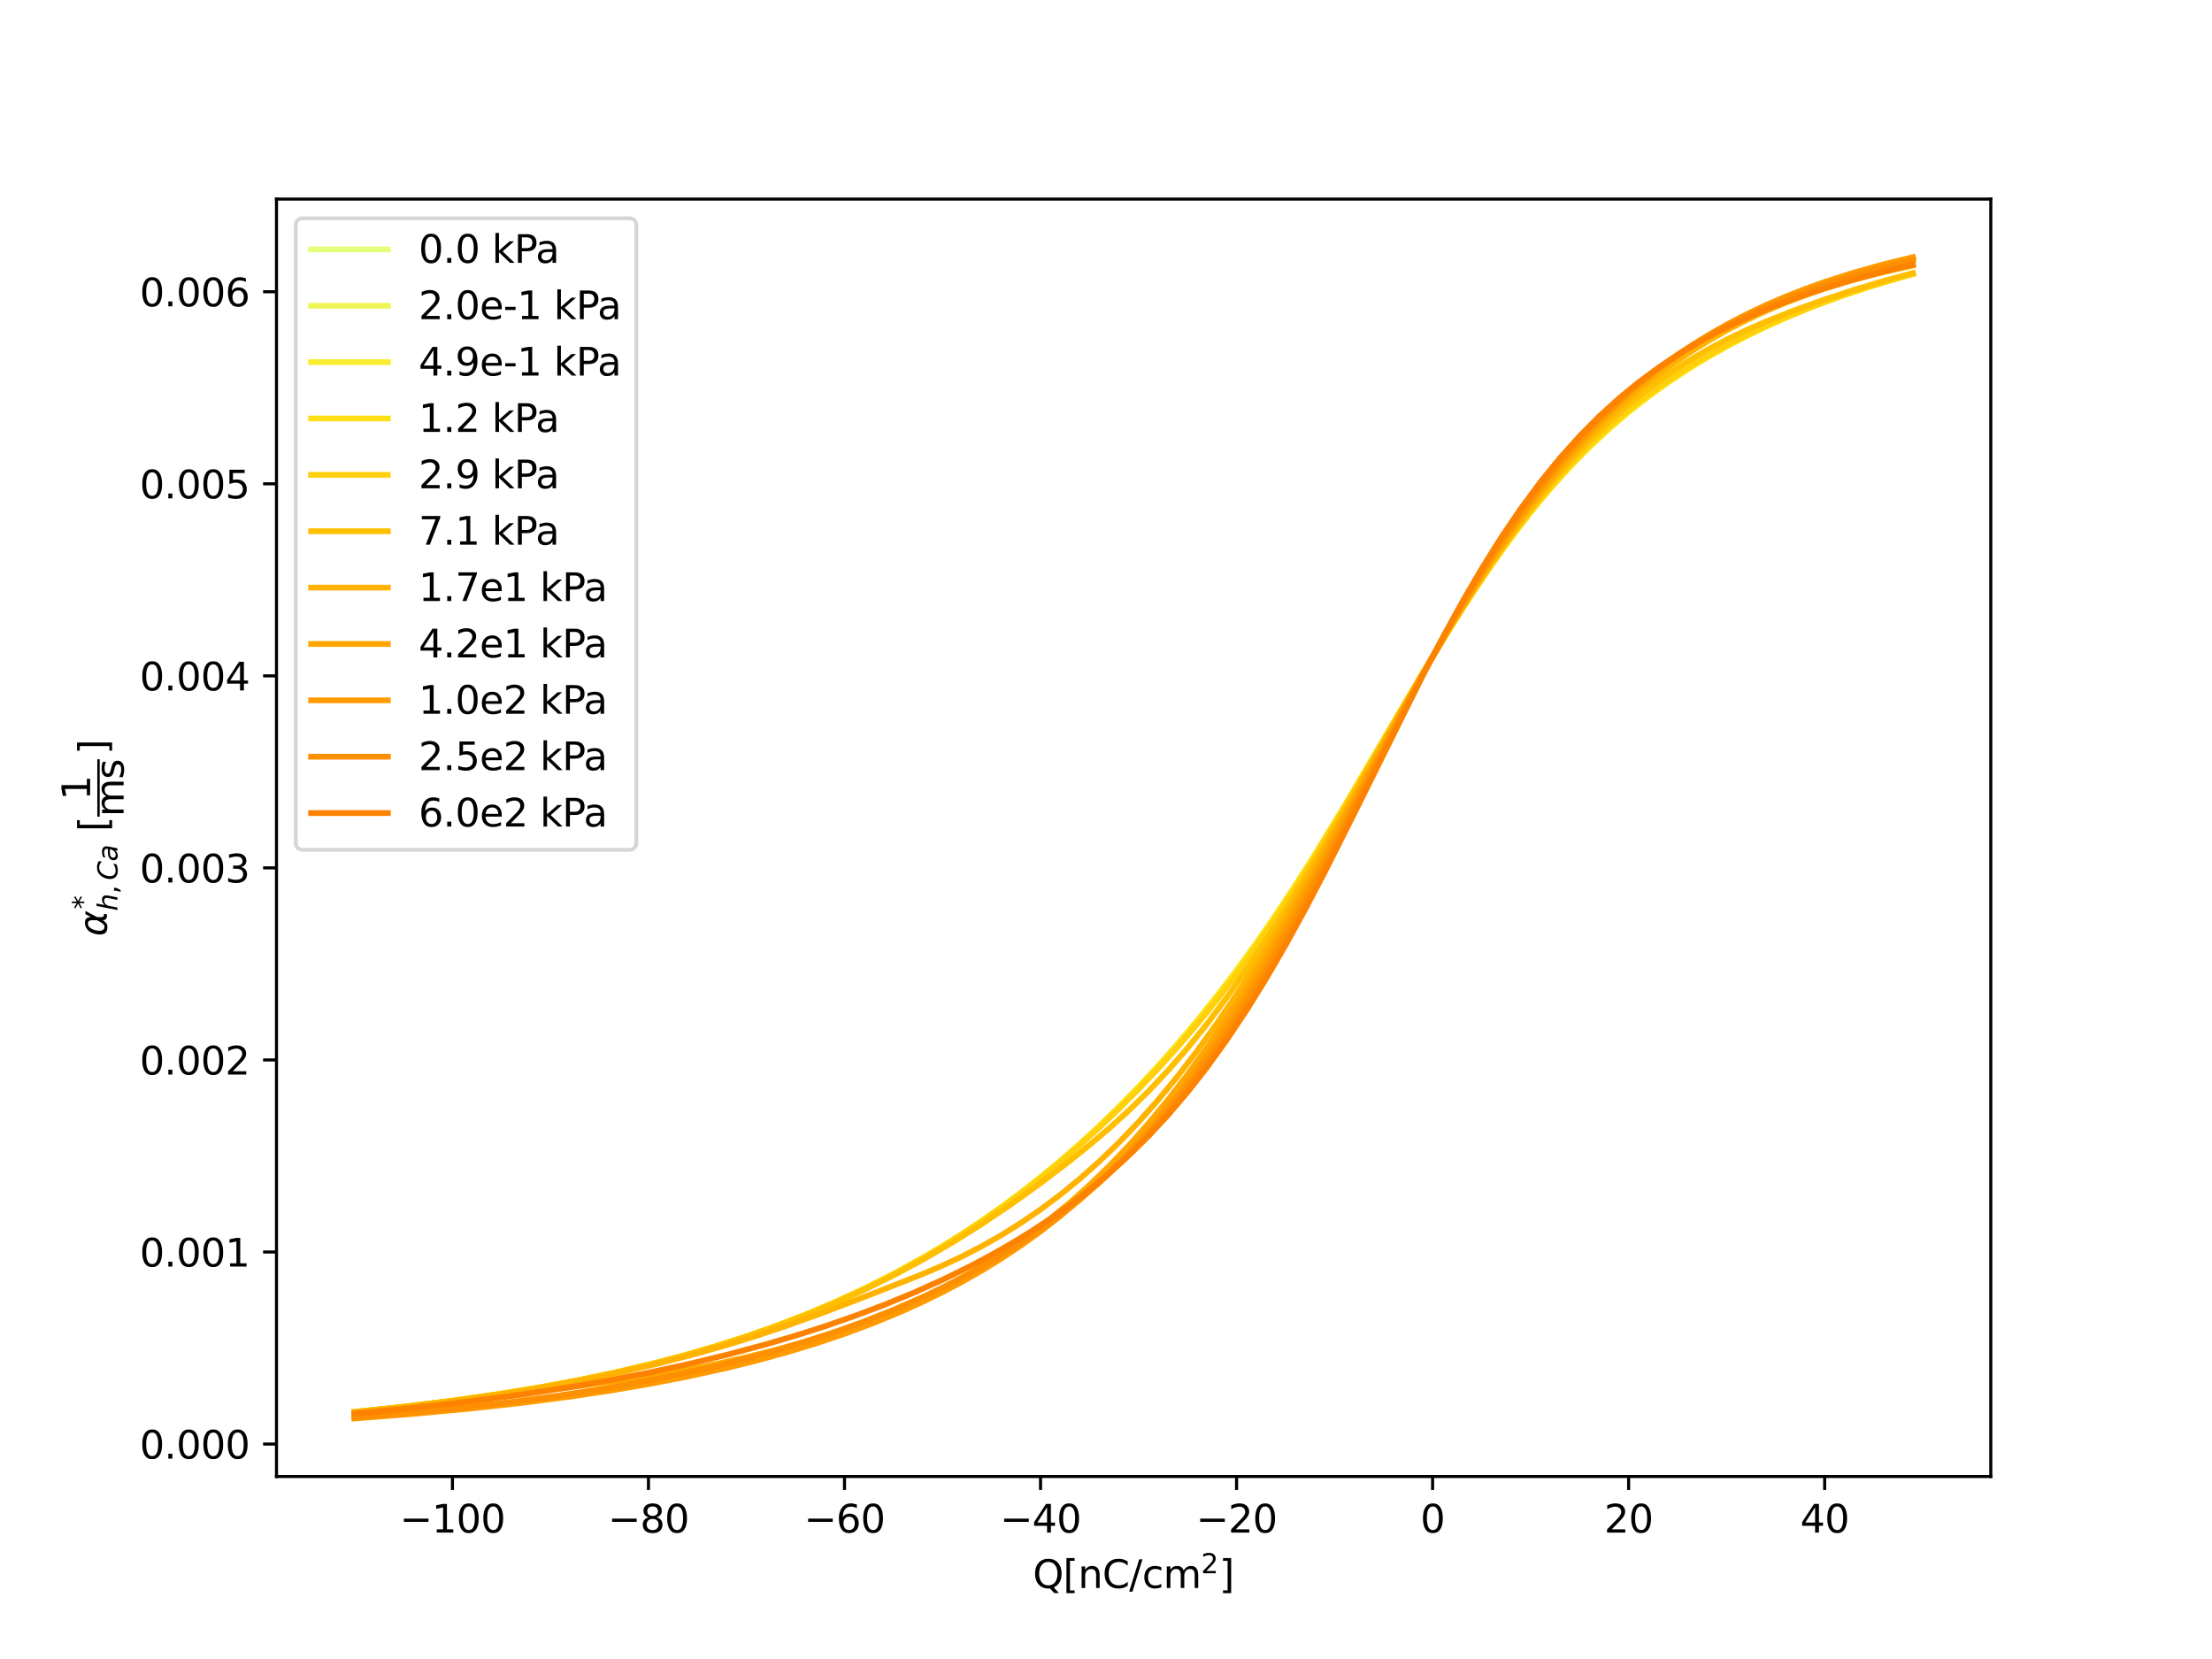 <?xml version="1.0" encoding="utf-8" standalone="no"?>
<!DOCTYPE svg PUBLIC "-//W3C//DTD SVG 1.1//EN"
  "http://www.w3.org/Graphics/SVG/1.1/DTD/svg11.dtd">
<svg xmlns:xlink="http://www.w3.org/1999/xlink" width="576pt" height="432pt" viewBox="0 0 576 432" xmlns="http://www.w3.org/2000/svg" version="1.1">
 <defs>
  <style type="text/css">*{stroke-linejoin: round; stroke-linecap: butt}</style>
 </defs>
 <g id="figure_1">
  <g id="patch_1">
   <path d="M 0 432 
L 576 432 
L 576 0 
L 0 0 
z
" style="fill: #ffffff"/>
  </g>
  <g id="axes_1">
   <g id="patch_2">
    <path d="M 72 384.48 
L 518.4 384.48 
L 518.4 51.84 
L 72 51.84 
z
" style="fill: #ffffff"/>
   </g>
   <g id="matplotlib.axis_1">
    <g id="xtick_1">
     <g id="line2d_1">
      <defs>
       <path id="m0dea4c4306" d="M 0 0 
L 0 3.5 
" style="stroke: #000000; stroke-width: 0.8"/>
      </defs>
      <g>
       <use xlink:href="#m0dea4c4306" x="117.814" y="384.48" style="stroke: #000000; stroke-width: 0.8"/>
      </g>
     </g>
     <g id="text_1">
      <!-- −100 -->
      <g transform="translate(104.08 399.078) scale(0.1 -0.1)">
       <defs>
        <path id="DejaVuSans-2212" d="M 678 2272 
L 4684 2272 
L 4684 1741 
L 678 1741 
L 678 2272 
z
" transform="scale(0.016)"/>
        <path id="DejaVuSans-31" d="M 794 531 
L 1825 531 
L 1825 4091 
L 703 3866 
L 703 4441 
L 1819 4666 
L 2450 4666 
L 2450 531 
L 3481 531 
L 3481 0 
L 794 0 
L 794 531 
z
" transform="scale(0.016)"/>
        <path id="DejaVuSans-30" d="M 2034 4250 
Q 1547 4250 1301 3770 
Q 1056 3291 1056 2328 
Q 1056 1369 1301 889 
Q 1547 409 2034 409 
Q 2525 409 2770 889 
Q 3016 1369 3016 2328 
Q 3016 3291 2770 3770 
Q 2525 4250 2034 4250 
z
M 2034 4750 
Q 2819 4750 3233 4129 
Q 3647 3509 3647 2328 
Q 3647 1150 3233 529 
Q 2819 -91 2034 -91 
Q 1250 -91 836 529 
Q 422 1150 422 2328 
Q 422 3509 836 4129 
Q 1250 4750 2034 4750 
z
" transform="scale(0.016)"/>
       </defs>
       <use xlink:href="#DejaVuSans-2212"/>
       <use xlink:href="#DejaVuSans-31" x="83.789"/>
       <use xlink:href="#DejaVuSans-30" x="147.412"/>
       <use xlink:href="#DejaVuSans-30" x="211.035"/>
      </g>
     </g>
    </g>
    <g id="xtick_2">
     <g id="line2d_2">
      <g>
       <use xlink:href="#m0dea4c4306" x="168.86" y="384.48" style="stroke: #000000; stroke-width: 0.8"/>
      </g>
     </g>
     <g id="text_2">
      <!-- −80 -->
      <g transform="translate(158.308 399.078) scale(0.1 -0.1)">
       <defs>
        <path id="DejaVuSans-38" d="M 2034 2216 
Q 1584 2216 1326 1975 
Q 1069 1734 1069 1313 
Q 1069 891 1326 650 
Q 1584 409 2034 409 
Q 2484 409 2743 651 
Q 3003 894 3003 1313 
Q 3003 1734 2745 1975 
Q 2488 2216 2034 2216 
z
M 1403 2484 
Q 997 2584 770 2862 
Q 544 3141 544 3541 
Q 544 4100 942 4425 
Q 1341 4750 2034 4750 
Q 2731 4750 3128 4425 
Q 3525 4100 3525 3541 
Q 3525 3141 3298 2862 
Q 3072 2584 2669 2484 
Q 3125 2378 3379 2068 
Q 3634 1759 3634 1313 
Q 3634 634 3220 271 
Q 2806 -91 2034 -91 
Q 1263 -91 848 271 
Q 434 634 434 1313 
Q 434 1759 690 2068 
Q 947 2378 1403 2484 
z
M 1172 3481 
Q 1172 3119 1398 2916 
Q 1625 2713 2034 2713 
Q 2441 2713 2670 2916 
Q 2900 3119 2900 3481 
Q 2900 3844 2670 4047 
Q 2441 4250 2034 4250 
Q 1625 4250 1398 4047 
Q 1172 3844 1172 3481 
z
" transform="scale(0.016)"/>
       </defs>
       <use xlink:href="#DejaVuSans-2212"/>
       <use xlink:href="#DejaVuSans-38" x="83.789"/>
       <use xlink:href="#DejaVuSans-30" x="147.412"/>
      </g>
     </g>
    </g>
    <g id="xtick_3">
     <g id="line2d_3">
      <g>
       <use xlink:href="#m0dea4c4306" x="219.907" y="384.48" style="stroke: #000000; stroke-width: 0.8"/>
      </g>
     </g>
     <g id="text_3">
      <!-- −60 -->
      <g transform="translate(209.354 399.078) scale(0.1 -0.1)">
       <defs>
        <path id="DejaVuSans-36" d="M 2113 2584 
Q 1688 2584 1439 2293 
Q 1191 2003 1191 1497 
Q 1191 994 1439 701 
Q 1688 409 2113 409 
Q 2538 409 2786 701 
Q 3034 994 3034 1497 
Q 3034 2003 2786 2293 
Q 2538 2584 2113 2584 
z
M 3366 4563 
L 3366 3988 
Q 3128 4100 2886 4159 
Q 2644 4219 2406 4219 
Q 1781 4219 1451 3797 
Q 1122 3375 1075 2522 
Q 1259 2794 1537 2939 
Q 1816 3084 2150 3084 
Q 2853 3084 3261 2657 
Q 3669 2231 3669 1497 
Q 3669 778 3244 343 
Q 2819 -91 2113 -91 
Q 1303 -91 875 529 
Q 447 1150 447 2328 
Q 447 3434 972 4092 
Q 1497 4750 2381 4750 
Q 2619 4750 2861 4703 
Q 3103 4656 3366 4563 
z
" transform="scale(0.016)"/>
       </defs>
       <use xlink:href="#DejaVuSans-2212"/>
       <use xlink:href="#DejaVuSans-36" x="83.789"/>
       <use xlink:href="#DejaVuSans-30" x="147.412"/>
      </g>
     </g>
    </g>
    <g id="xtick_4">
     <g id="line2d_4">
      <g>
       <use xlink:href="#m0dea4c4306" x="270.953" y="384.48" style="stroke: #000000; stroke-width: 0.8"/>
      </g>
     </g>
     <g id="text_4">
      <!-- −40 -->
      <g transform="translate(260.401 399.078) scale(0.1 -0.1)">
       <defs>
        <path id="DejaVuSans-34" d="M 2419 4116 
L 825 1625 
L 2419 1625 
L 2419 4116 
z
M 2253 4666 
L 3047 4666 
L 3047 1625 
L 3713 1625 
L 3713 1100 
L 3047 1100 
L 3047 0 
L 2419 0 
L 2419 1100 
L 313 1100 
L 313 1709 
L 2253 4666 
z
" transform="scale(0.016)"/>
       </defs>
       <use xlink:href="#DejaVuSans-2212"/>
       <use xlink:href="#DejaVuSans-34" x="83.789"/>
       <use xlink:href="#DejaVuSans-30" x="147.412"/>
      </g>
     </g>
    </g>
    <g id="xtick_5">
     <g id="line2d_5">
      <g>
       <use xlink:href="#m0dea4c4306" x="321.999" y="384.48" style="stroke: #000000; stroke-width: 0.8"/>
      </g>
     </g>
     <g id="text_5">
      <!-- −20 -->
      <g transform="translate(311.447 399.078) scale(0.1 -0.1)">
       <defs>
        <path id="DejaVuSans-32" d="M 1228 531 
L 3431 531 
L 3431 0 
L 469 0 
L 469 531 
Q 828 903 1448 1529 
Q 2069 2156 2228 2338 
Q 2531 2678 2651 2914 
Q 2772 3150 2772 3378 
Q 2772 3750 2511 3984 
Q 2250 4219 1831 4219 
Q 1534 4219 1204 4116 
Q 875 4013 500 3803 
L 500 4441 
Q 881 4594 1212 4672 
Q 1544 4750 1819 4750 
Q 2544 4750 2975 4387 
Q 3406 4025 3406 3419 
Q 3406 3131 3298 2873 
Q 3191 2616 2906 2266 
Q 2828 2175 2409 1742 
Q 1991 1309 1228 531 
z
" transform="scale(0.016)"/>
       </defs>
       <use xlink:href="#DejaVuSans-2212"/>
       <use xlink:href="#DejaVuSans-32" x="83.789"/>
       <use xlink:href="#DejaVuSans-30" x="147.412"/>
      </g>
     </g>
    </g>
    <g id="xtick_6">
     <g id="line2d_6">
      <g>
       <use xlink:href="#m0dea4c4306" x="373.046" y="384.48" style="stroke: #000000; stroke-width: 0.8"/>
      </g>
     </g>
     <g id="text_6">
      <!-- 0 -->
      <g transform="translate(369.864 399.078) scale(0.1 -0.1)">
       <use xlink:href="#DejaVuSans-30"/>
      </g>
     </g>
    </g>
    <g id="xtick_7">
     <g id="line2d_7">
      <g>
       <use xlink:href="#m0dea4c4306" x="424.092" y="384.48" style="stroke: #000000; stroke-width: 0.8"/>
      </g>
     </g>
     <g id="text_7">
      <!-- 20 -->
      <g transform="translate(417.729 399.078) scale(0.1 -0.1)">
       <use xlink:href="#DejaVuSans-32"/>
       <use xlink:href="#DejaVuSans-30" x="63.623"/>
      </g>
     </g>
    </g>
    <g id="xtick_8">
     <g id="line2d_8">
      <g>
       <use xlink:href="#m0dea4c4306" x="475.138" y="384.48" style="stroke: #000000; stroke-width: 0.8"/>
      </g>
     </g>
     <g id="text_8">
      <!-- 40 -->
      <g transform="translate(468.776 399.078) scale(0.1 -0.1)">
       <use xlink:href="#DejaVuSans-34"/>
       <use xlink:href="#DejaVuSans-30" x="63.623"/>
      </g>
     </g>
    </g>
    <g id="text_9">
     <!-- $\mathrm{Q [nC/cm^2]}$ -->
     <g transform="translate(268.95 413.578) scale(0.1 -0.1)">
      <defs>
       <path id="DejaVuSans-51" d="M 2522 4238 
Q 1834 4238 1429 3725 
Q 1025 3213 1025 2328 
Q 1025 1447 1429 934 
Q 1834 422 2522 422 
Q 3209 422 3611 934 
Q 4013 1447 4013 2328 
Q 4013 3213 3611 3725 
Q 3209 4238 2522 4238 
z
M 3406 84 
L 4238 -825 
L 3475 -825 
L 2784 -78 
Q 2681 -84 2626 -87 
Q 2572 -91 2522 -91 
Q 1538 -91 948 567 
Q 359 1225 359 2328 
Q 359 3434 948 4092 
Q 1538 4750 2522 4750 
Q 3503 4750 4090 4092 
Q 4678 3434 4678 2328 
Q 4678 1516 4351 937 
Q 4025 359 3406 84 
z
" transform="scale(0.016)"/>
       <path id="DejaVuSans-5b" d="M 550 4863 
L 1875 4863 
L 1875 4416 
L 1125 4416 
L 1125 -397 
L 1875 -397 
L 1875 -844 
L 550 -844 
L 550 4863 
z
" transform="scale(0.016)"/>
       <path id="DejaVuSans-6e" d="M 3513 2113 
L 3513 0 
L 2938 0 
L 2938 2094 
Q 2938 2591 2744 2837 
Q 2550 3084 2163 3084 
Q 1697 3084 1428 2787 
Q 1159 2491 1159 1978 
L 1159 0 
L 581 0 
L 581 3500 
L 1159 3500 
L 1159 2956 
Q 1366 3272 1645 3428 
Q 1925 3584 2291 3584 
Q 2894 3584 3203 3211 
Q 3513 2838 3513 2113 
z
" transform="scale(0.016)"/>
       <path id="DejaVuSans-43" d="M 4122 4306 
L 4122 3641 
Q 3803 3938 3442 4084 
Q 3081 4231 2675 4231 
Q 1875 4231 1450 3742 
Q 1025 3253 1025 2328 
Q 1025 1406 1450 917 
Q 1875 428 2675 428 
Q 3081 428 3442 575 
Q 3803 722 4122 1019 
L 4122 359 
Q 3791 134 3420 21 
Q 3050 -91 2638 -91 
Q 1578 -91 968 557 
Q 359 1206 359 2328 
Q 359 3453 968 4101 
Q 1578 4750 2638 4750 
Q 3056 4750 3426 4639 
Q 3797 4528 4122 4306 
z
" transform="scale(0.016)"/>
       <path id="DejaVuSans-2f" d="M 1625 4666 
L 2156 4666 
L 531 -594 
L 0 -594 
L 1625 4666 
z
" transform="scale(0.016)"/>
       <path id="DejaVuSans-63" d="M 3122 3366 
L 3122 2828 
Q 2878 2963 2633 3030 
Q 2388 3097 2138 3097 
Q 1578 3097 1268 2742 
Q 959 2388 959 1747 
Q 959 1106 1268 751 
Q 1578 397 2138 397 
Q 2388 397 2633 464 
Q 2878 531 3122 666 
L 3122 134 
Q 2881 22 2623 -34 
Q 2366 -91 2075 -91 
Q 1284 -91 818 406 
Q 353 903 353 1747 
Q 353 2603 823 3093 
Q 1294 3584 2113 3584 
Q 2378 3584 2631 3529 
Q 2884 3475 3122 3366 
z
" transform="scale(0.016)"/>
       <path id="DejaVuSans-6d" d="M 3328 2828 
Q 3544 3216 3844 3400 
Q 4144 3584 4550 3584 
Q 5097 3584 5394 3201 
Q 5691 2819 5691 2113 
L 5691 0 
L 5113 0 
L 5113 2094 
Q 5113 2597 4934 2840 
Q 4756 3084 4391 3084 
Q 3944 3084 3684 2787 
Q 3425 2491 3425 1978 
L 3425 0 
L 2847 0 
L 2847 2094 
Q 2847 2600 2669 2842 
Q 2491 3084 2119 3084 
Q 1678 3084 1418 2786 
Q 1159 2488 1159 1978 
L 1159 0 
L 581 0 
L 581 3500 
L 1159 3500 
L 1159 2956 
Q 1356 3278 1631 3431 
Q 1906 3584 2284 3584 
Q 2666 3584 2933 3390 
Q 3200 3197 3328 2828 
z
" transform="scale(0.016)"/>
       <path id="DejaVuSans-5d" d="M 1947 4863 
L 1947 -844 
L 622 -844 
L 622 -397 
L 1369 -397 
L 1369 4416 
L 622 4416 
L 622 4863 
L 1947 4863 
z
" transform="scale(0.016)"/>
      </defs>
      <use xlink:href="#DejaVuSans-51" transform="translate(0 0.766)"/>
      <use xlink:href="#DejaVuSans-5b" transform="translate(78.711 0.766)"/>
      <use xlink:href="#DejaVuSans-6e" transform="translate(117.725 0.766)"/>
      <use xlink:href="#DejaVuSans-43" transform="translate(181.104 0.766)"/>
      <use xlink:href="#DejaVuSans-2f" transform="translate(250.928 0.766)"/>
      <use xlink:href="#DejaVuSans-63" transform="translate(284.619 0.766)"/>
      <use xlink:href="#DejaVuSans-6d" transform="translate(339.6 0.766)"/>
      <use xlink:href="#DejaVuSans-32" transform="translate(437.969 39.047) scale(0.7)"/>
      <use xlink:href="#DejaVuSans-5d" transform="translate(485.239 0.766)"/>
     </g>
    </g>
   </g>
   <g id="matplotlib.axis_2">
    <g id="ytick_1">
     <g id="line2d_9">
      <defs>
       <path id="m22cd057b86" d="M 0 0 
L -3.5 0 
" style="stroke: #000000; stroke-width: 0.8"/>
      </defs>
      <g>
       <use xlink:href="#m22cd057b86" x="72" y="376.024" style="stroke: #000000; stroke-width: 0.8"/>
      </g>
     </g>
     <g id="text_10">
      <!-- 0.000 -->
      <g transform="translate(36.372 379.823) scale(0.1 -0.1)">
       <defs>
        <path id="DejaVuSans-2e" d="M 684 794 
L 1344 794 
L 1344 0 
L 684 0 
L 684 794 
z
" transform="scale(0.016)"/>
       </defs>
       <use xlink:href="#DejaVuSans-30"/>
       <use xlink:href="#DejaVuSans-2e" x="63.623"/>
       <use xlink:href="#DejaVuSans-30" x="95.41"/>
       <use xlink:href="#DejaVuSans-30" x="159.033"/>
       <use xlink:href="#DejaVuSans-30" x="222.656"/>
      </g>
     </g>
    </g>
    <g id="ytick_2">
     <g id="line2d_10">
      <g>
       <use xlink:href="#m22cd057b86" x="72" y="326.015" style="stroke: #000000; stroke-width: 0.8"/>
      </g>
     </g>
     <g id="text_11">
      <!-- 0.001 -->
      <g transform="translate(36.372 329.814) scale(0.1 -0.1)">
       <use xlink:href="#DejaVuSans-30"/>
       <use xlink:href="#DejaVuSans-2e" x="63.623"/>
       <use xlink:href="#DejaVuSans-30" x="95.41"/>
       <use xlink:href="#DejaVuSans-30" x="159.033"/>
       <use xlink:href="#DejaVuSans-31" x="222.656"/>
      </g>
     </g>
    </g>
    <g id="ytick_3">
     <g id="line2d_11">
      <g>
       <use xlink:href="#m22cd057b86" x="72" y="276.006" style="stroke: #000000; stroke-width: 0.8"/>
      </g>
     </g>
     <g id="text_12">
      <!-- 0.002 -->
      <g transform="translate(36.372 279.806) scale(0.1 -0.1)">
       <use xlink:href="#DejaVuSans-30"/>
       <use xlink:href="#DejaVuSans-2e" x="63.623"/>
       <use xlink:href="#DejaVuSans-30" x="95.41"/>
       <use xlink:href="#DejaVuSans-30" x="159.033"/>
       <use xlink:href="#DejaVuSans-32" x="222.656"/>
      </g>
     </g>
    </g>
    <g id="ytick_4">
     <g id="line2d_12">
      <g>
       <use xlink:href="#m22cd057b86" x="72" y="225.998" style="stroke: #000000; stroke-width: 0.8"/>
      </g>
     </g>
     <g id="text_13">
      <!-- 0.003 -->
      <g transform="translate(36.372 229.797) scale(0.1 -0.1)">
       <defs>
        <path id="DejaVuSans-33" d="M 2597 2516 
Q 3050 2419 3304 2112 
Q 3559 1806 3559 1356 
Q 3559 666 3084 287 
Q 2609 -91 1734 -91 
Q 1441 -91 1130 -33 
Q 819 25 488 141 
L 488 750 
Q 750 597 1062 519 
Q 1375 441 1716 441 
Q 2309 441 2620 675 
Q 2931 909 2931 1356 
Q 2931 1769 2642 2001 
Q 2353 2234 1838 2234 
L 1294 2234 
L 1294 2753 
L 1863 2753 
Q 2328 2753 2575 2939 
Q 2822 3125 2822 3475 
Q 2822 3834 2567 4026 
Q 2313 4219 1838 4219 
Q 1578 4219 1281 4162 
Q 984 4106 628 3988 
L 628 4550 
Q 988 4650 1302 4700 
Q 1616 4750 1894 4750 
Q 2613 4750 3031 4423 
Q 3450 4097 3450 3541 
Q 3450 3153 3228 2886 
Q 3006 2619 2597 2516 
z
" transform="scale(0.016)"/>
       </defs>
       <use xlink:href="#DejaVuSans-30"/>
       <use xlink:href="#DejaVuSans-2e" x="63.623"/>
       <use xlink:href="#DejaVuSans-30" x="95.41"/>
       <use xlink:href="#DejaVuSans-30" x="159.033"/>
       <use xlink:href="#DejaVuSans-33" x="222.656"/>
      </g>
     </g>
    </g>
    <g id="ytick_5">
     <g id="line2d_13">
      <g>
       <use xlink:href="#m22cd057b86" x="72" y="175.989" style="stroke: #000000; stroke-width: 0.8"/>
      </g>
     </g>
     <g id="text_14">
      <!-- 0.004 -->
      <g transform="translate(36.372 179.788) scale(0.1 -0.1)">
       <use xlink:href="#DejaVuSans-30"/>
       <use xlink:href="#DejaVuSans-2e" x="63.623"/>
       <use xlink:href="#DejaVuSans-30" x="95.41"/>
       <use xlink:href="#DejaVuSans-30" x="159.033"/>
       <use xlink:href="#DejaVuSans-34" x="222.656"/>
      </g>
     </g>
    </g>
    <g id="ytick_6">
     <g id="line2d_14">
      <g>
       <use xlink:href="#m22cd057b86" x="72" y="125.98" style="stroke: #000000; stroke-width: 0.8"/>
      </g>
     </g>
     <g id="text_15">
      <!-- 0.005 -->
      <g transform="translate(36.372 129.779) scale(0.1 -0.1)">
       <defs>
        <path id="DejaVuSans-35" d="M 691 4666 
L 3169 4666 
L 3169 4134 
L 1269 4134 
L 1269 2991 
Q 1406 3038 1543 3061 
Q 1681 3084 1819 3084 
Q 2600 3084 3056 2656 
Q 3513 2228 3513 1497 
Q 3513 744 3044 326 
Q 2575 -91 1722 -91 
Q 1428 -91 1123 -41 
Q 819 9 494 109 
L 494 744 
Q 775 591 1075 516 
Q 1375 441 1709 441 
Q 2250 441 2565 725 
Q 2881 1009 2881 1497 
Q 2881 1984 2565 2268 
Q 2250 2553 1709 2553 
Q 1456 2553 1204 2497 
Q 953 2441 691 2322 
L 691 4666 
z
" transform="scale(0.016)"/>
       </defs>
       <use xlink:href="#DejaVuSans-30"/>
       <use xlink:href="#DejaVuSans-2e" x="63.623"/>
       <use xlink:href="#DejaVuSans-30" x="95.41"/>
       <use xlink:href="#DejaVuSans-30" x="159.033"/>
       <use xlink:href="#DejaVuSans-35" x="222.656"/>
      </g>
     </g>
    </g>
    <g id="ytick_7">
     <g id="line2d_15">
      <g>
       <use xlink:href="#m22cd057b86" x="72" y="75.971" style="stroke: #000000; stroke-width: 0.8"/>
      </g>
     </g>
     <g id="text_16">
      <!-- 0.006 -->
      <g transform="translate(36.372 79.77) scale(0.1 -0.1)">
       <use xlink:href="#DejaVuSans-30"/>
       <use xlink:href="#DejaVuSans-2e" x="63.623"/>
       <use xlink:href="#DejaVuSans-30" x="95.41"/>
       <use xlink:href="#DejaVuSans-30" x="159.033"/>
       <use xlink:href="#DejaVuSans-36" x="222.656"/>
      </g>
     </g>
    </g>
    <g id="text_17">
     <!-- ${\alpha}_{h, Ca}^{*}$ $\mathrm{[\dfrac{1}{ms}]}$ -->
     <g transform="translate(27.872 243.81) rotate(-90) scale(0.1 -0.1)">
      <defs>
       <path id="DejaVuSans-Oblique-3b1" d="M 2619 1628 
L 2622 2350 
Q 2625 3088 2069 3091 
Q 1653 3094 1394 2747 
Q 1069 2319 959 1747 
Q 825 1059 994 731 
Q 1169 397 1547 397 
Q 1966 397 2319 1063 
L 2619 1628 
z
M 2166 3578 
Q 3141 3594 3128 2584 
Q 3128 2584 3616 3500 
L 4128 3500 
L 3119 1603 
L 3109 919 
Q 3109 766 3194 638 
Q 3291 488 3391 488 
L 3669 488 
L 3575 0 
L 3228 0 
Q 2934 0 2722 263 
Q 2622 394 2619 669 
Q 2416 334 2066 50 
Q 1900 -81 1453 -78 
Q 722 -72 456 397 
Q 184 884 353 1747 
Q 534 2675 1009 3097 
Q 1544 3569 2166 3578 
z
" transform="scale(0.016)"/>
       <path id="DejaVuSans-2a" d="M 3009 3897 
L 1888 3291 
L 3009 2681 
L 2828 2375 
L 1778 3009 
L 1778 1831 
L 1422 1831 
L 1422 3009 
L 372 2375 
L 191 2681 
L 1313 3291 
L 191 3897 
L 372 4206 
L 1422 3572 
L 1422 4750 
L 1778 4750 
L 1778 3572 
L 2828 4206 
L 3009 3897 
z
" transform="scale(0.016)"/>
       <path id="DejaVuSans-Oblique-68" d="M 3566 2113 
L 3156 0 
L 2578 0 
L 2988 2091 
Q 3016 2238 3031 2350 
Q 3047 2463 3047 2528 
Q 3047 2791 2881 2937 
Q 2716 3084 2419 3084 
Q 1956 3084 1617 2771 
Q 1278 2459 1178 1941 
L 800 0 
L 225 0 
L 1172 4863 
L 1747 4863 
L 1375 2950 
Q 1594 3244 1934 3414 
Q 2275 3584 2650 3584 
Q 3113 3584 3367 3334 
Q 3622 3084 3622 2631 
Q 3622 2519 3608 2391 
Q 3594 2263 3566 2113 
z
" transform="scale(0.016)"/>
       <path id="DejaVuSans-2c" d="M 750 794 
L 1409 794 
L 1409 256 
L 897 -744 
L 494 -744 
L 750 256 
L 750 794 
z
" transform="scale(0.016)"/>
       <path id="DejaVuSans-Oblique-43" d="M 4447 4306 
L 4319 3641 
Q 4019 3944 3683 4091 
Q 3347 4238 2956 4238 
Q 2422 4238 2017 3981 
Q 1613 3725 1319 3200 
Q 1131 2863 1032 2486 
Q 934 2109 934 1728 
Q 934 1091 1264 756 
Q 1594 422 2222 422 
Q 2656 422 3056 561 
Q 3456 700 3834 978 
L 3688 231 
Q 3316 72 2936 -9 
Q 2556 -91 2175 -91 
Q 1278 -91 773 396 
Q 269 884 269 1753 
Q 269 2309 461 2846 
Q 653 3384 1013 3828 
Q 1394 4300 1883 4525 
Q 2372 4750 3022 4750 
Q 3422 4750 3780 4639 
Q 4138 4528 4447 4306 
z
" transform="scale(0.016)"/>
       <path id="DejaVuSans-Oblique-61" d="M 3438 1997 
L 3047 0 
L 2472 0 
L 2578 531 
Q 2325 219 2001 64 
Q 1678 -91 1281 -91 
Q 834 -91 548 182 
Q 263 456 263 884 
Q 263 1497 752 1853 
Q 1241 2209 2100 2209 
L 2900 2209 
L 2931 2363 
Q 2938 2388 2941 2417 
Q 2944 2447 2944 2509 
Q 2944 2788 2717 2942 
Q 2491 3097 2081 3097 
Q 1800 3097 1504 3025 
Q 1209 2953 897 2809 
L 997 3341 
Q 1322 3463 1633 3523 
Q 1944 3584 2234 3584 
Q 2853 3584 3176 3315 
Q 3500 3047 3500 2534 
Q 3500 2431 3484 2292 
Q 3469 2153 3438 1997 
z
M 2816 1759 
L 2241 1759 
Q 1534 1759 1195 1570 
Q 856 1381 856 984 
Q 856 709 1029 553 
Q 1203 397 1509 397 
Q 1978 397 2328 733 
Q 2678 1069 2791 1631 
L 2816 1759 
z
" transform="scale(0.016)"/>
       <path id="DejaVuSans-20" transform="scale(0.016)"/>
       <path id="DejaVuSans-73" d="M 2834 3397 
L 2834 2853 
Q 2591 2978 2328 3040 
Q 2066 3103 1784 3103 
Q 1356 3103 1142 2972 
Q 928 2841 928 2578 
Q 928 2378 1081 2264 
Q 1234 2150 1697 2047 
L 1894 2003 
Q 2506 1872 2764 1633 
Q 3022 1394 3022 966 
Q 3022 478 2636 193 
Q 2250 -91 1575 -91 
Q 1294 -91 989 -36 
Q 684 19 347 128 
L 347 722 
Q 666 556 975 473 
Q 1284 391 1588 391 
Q 1994 391 2212 530 
Q 2431 669 2431 922 
Q 2431 1156 2273 1281 
Q 2116 1406 1581 1522 
L 1381 1569 
Q 847 1681 609 1914 
Q 372 2147 372 2553 
Q 372 3047 722 3315 
Q 1072 3584 1716 3584 
Q 2034 3584 2315 3537 
Q 2597 3491 2834 3397 
z
" transform="scale(0.016)"/>
      </defs>
      <use xlink:href="#DejaVuSans-Oblique-3b1" transform="translate(0 0.297)"/>
      <use xlink:href="#DejaVuSans-2a" transform="translate(70.59 38.642) scale(0.7)"/>
      <use xlink:href="#DejaVuSans-Oblique-68" transform="translate(65.918 -27.047) scale(0.7)"/>
      <use xlink:href="#DejaVuSans-2c" transform="translate(110.283 -27.047) scale(0.7)"/>
      <use xlink:href="#DejaVuSans-Oblique-43" transform="translate(146.172 -27.047) scale(0.7)"/>
      <use xlink:href="#DejaVuSans-Oblique-61" transform="translate(195.049 -27.047) scale(0.7)"/>
      <use xlink:href="#DejaVuSans-20" transform="translate(240.679 0.297)"/>
      <use xlink:href="#DejaVuSans-5b" transform="translate(272.466 0.297)"/>
      <use xlink:href="#DejaVuSans-31" transform="translate(354.479 44.094)"/>
      <use xlink:href="#DejaVuSans-6d" transform="translate(311.479 -43.156)"/>
      <use xlink:href="#DejaVuSans-73" transform="translate(408.892 -43.156)"/>
      <use xlink:href="#DejaVuSans-5d" transform="translate(473.491 0.297)"/>
      <path d="M 311.479 19.094 
L 311.479 25.344 
L 460.991 25.344 
L 460.991 19.094 
L 311.479 19.094 
z
"/>
     </g>
    </g>
   </g>
   <g id="line2d_16">
    <path d="M 92.291 367.68 
L 105.052 366.335 
L 117.814 364.765 
L 130.576 362.933 
L 140.785 361.248 
L 150.994 359.341 
L 161.203 357.182 
L 171.413 354.738 
L 179.07 352.696 
L 186.727 350.457 
L 194.384 348.002 
L 202.04 345.311 
L 209.697 342.364 
L 217.354 339.137 
L 225.011 335.608 
L 232.668 331.75 
L 240.325 327.537 
L 245.43 324.518 
L 250.534 321.32 
L 255.639 317.936 
L 260.744 314.356 
L 265.848 310.571 
L 270.953 306.572 
L 276.058 302.351 
L 281.162 297.898 
L 286.267 293.203 
L 291.372 288.256 
L 296.476 283.047 
L 301.581 277.566 
L 306.685 271.799 
L 311.79 265.736 
L 316.895 259.361 
L 321.999 252.663 
L 327.104 245.629 
L 332.209 238.252 
L 337.313 230.535 
L 342.418 222.496 
L 350.075 209.925 
L 360.284 192.571 
L 370.493 175.217 
L 378.15 162.679 
L 383.255 154.713 
L 388.36 147.144 
L 393.464 140.024 
L 398.569 133.384 
L 403.673 127.238 
L 408.778 121.579 
L 413.883 116.387 
L 418.987 111.629 
L 424.092 107.268 
L 429.197 103.267 
L 434.301 99.589 
L 439.406 96.202 
L 444.51 93.077 
L 449.615 90.189 
L 454.72 87.517 
L 459.824 85.043 
L 464.929 82.749 
L 472.586 79.613 
L 480.243 76.807 
L 487.9 74.291 
L 495.557 72.035 
L 498.109 71.335 
L 498.109 71.335 
" clip-path="url(#p987970b655)" style="fill: none; stroke: #e4ff7a; stroke-width: 1.5; stroke-linecap: square"/>
   </g>
   <g id="line2d_17">
    <path d="M 92.291 367.68 
L 105.052 366.335 
L 117.814 364.765 
L 130.576 362.933 
L 140.785 361.248 
L 150.994 359.341 
L 161.203 357.182 
L 171.413 354.738 
L 179.07 352.696 
L 186.727 350.457 
L 194.384 348.002 
L 202.04 345.312 
L 209.697 342.364 
L 217.354 339.138 
L 225.011 335.608 
L 232.668 331.75 
L 240.325 327.537 
L 245.43 324.518 
L 250.534 321.321 
L 255.639 317.936 
L 260.744 314.356 
L 265.848 310.572 
L 270.953 306.573 
L 276.058 302.353 
L 281.162 297.899 
L 286.267 293.205 
L 291.372 288.258 
L 296.476 283.05 
L 301.581 277.569 
L 306.685 271.803 
L 311.79 265.74 
L 316.895 259.366 
L 321.999 252.668 
L 327.104 245.634 
L 332.209 238.257 
L 337.313 230.54 
L 342.418 222.5 
L 350.075 209.928 
L 360.284 192.572 
L 370.493 175.218 
L 378.15 162.679 
L 383.255 154.713 
L 388.36 147.143 
L 393.464 140.022 
L 398.569 133.382 
L 403.673 127.235 
L 408.778 121.576 
L 413.883 116.383 
L 418.987 111.626 
L 424.092 107.265 
L 429.197 103.264 
L 434.301 99.587 
L 439.406 96.2 
L 444.51 93.075 
L 449.615 90.188 
L 454.72 87.516 
L 459.824 85.042 
L 464.929 82.748 
L 472.586 79.613 
L 480.243 76.806 
L 487.9 74.291 
L 495.557 72.035 
L 498.109 71.335 
L 498.109 71.335 
" clip-path="url(#p987970b655)" style="fill: none; stroke: #eff654; stroke-width: 1.5; stroke-linecap: square"/>
   </g>
   <g id="line2d_18">
    <path d="M 92.291 367.68 
L 105.052 366.335 
L 117.814 364.765 
L 130.576 362.933 
L 140.785 361.248 
L 150.994 359.341 
L 161.203 357.182 
L 171.413 354.738 
L 179.07 352.697 
L 186.727 350.458 
L 194.384 348.003 
L 202.04 345.312 
L 209.697 342.365 
L 217.354 339.138 
L 225.011 335.609 
L 232.668 331.751 
L 240.325 327.539 
L 245.43 324.52 
L 250.534 321.323 
L 255.639 317.939 
L 260.744 314.36 
L 265.848 310.576 
L 270.953 306.579 
L 276.058 302.359 
L 281.162 297.907 
L 286.267 293.214 
L 291.372 288.269 
L 296.476 283.063 
L 301.581 277.584 
L 306.685 271.821 
L 311.79 265.761 
L 316.895 259.39 
L 321.999 252.695 
L 327.104 245.661 
L 332.209 238.284 
L 337.313 230.564 
L 342.418 222.521 
L 350.075 209.941 
L 360.284 192.577 
L 370.493 175.218 
L 378.15 162.677 
L 383.255 154.709 
L 388.36 147.138 
L 393.464 140.014 
L 398.569 133.371 
L 403.673 127.221 
L 408.778 121.56 
L 413.883 116.367 
L 418.987 111.609 
L 424.092 107.25 
L 429.197 103.251 
L 434.301 99.575 
L 439.406 96.19 
L 444.51 93.067 
L 449.615 90.181 
L 454.72 87.511 
L 459.824 85.038 
L 464.929 82.744 
L 472.586 79.61 
L 480.243 76.804 
L 487.9 74.29 
L 495.557 72.034 
L 498.109 71.334 
L 498.109 71.334 
" clip-path="url(#p987970b655)" style="fill: none; stroke: #f9ed2f; stroke-width: 1.5; stroke-linecap: square"/>
   </g>
   <g id="line2d_19">
    <path d="M 92.291 367.68 
L 105.052 366.335 
L 117.814 364.765 
L 130.576 362.933 
L 140.785 361.249 
L 150.994 359.342 
L 161.203 357.183 
L 171.413 354.739 
L 179.07 352.698 
L 186.727 350.459 
L 194.384 348.005 
L 202.04 345.315 
L 209.697 342.369 
L 217.354 339.143 
L 225.011 335.615 
L 232.668 331.759 
L 240.325 327.549 
L 245.43 324.532 
L 250.534 321.338 
L 255.639 317.957 
L 260.744 314.381 
L 265.848 310.601 
L 270.953 306.609 
L 276.058 302.395 
L 281.162 297.951 
L 286.267 293.267 
L 291.372 288.334 
L 296.476 283.141 
L 301.581 277.677 
L 306.685 271.931 
L 311.79 265.888 
L 316.895 259.533 
L 321.999 252.849 
L 327.104 245.82 
L 332.209 238.436 
L 337.313 230.699 
L 342.418 222.632 
L 350.075 210.013 
L 360.284 192.606 
L 370.493 175.223 
L 378.15 162.668 
L 383.255 154.691 
L 388.36 147.107 
L 393.464 139.969 
L 398.569 133.31 
L 403.673 127.145 
L 408.778 121.472 
L 413.883 116.272 
L 418.987 111.515 
L 424.092 107.161 
L 429.197 103.171 
L 434.301 99.507 
L 439.406 96.133 
L 444.51 93.02 
L 449.615 90.143 
L 454.72 87.48 
L 459.824 85.013 
L 464.929 82.724 
L 472.586 79.595 
L 480.243 76.793 
L 487.9 74.282 
L 495.557 72.028 
L 498.109 71.329 
L 498.109 71.329 
" clip-path="url(#p987970b655)" style="fill: none; stroke: #ffe015; stroke-width: 1.5; stroke-linecap: square"/>
   </g>
   <g id="line2d_20">
    <path d="M 92.291 367.681 
L 105.052 366.336 
L 117.814 364.767 
L 130.576 362.936 
L 140.785 361.252 
L 150.994 359.346 
L 161.203 357.188 
L 171.413 354.746 
L 179.07 352.707 
L 186.727 350.471 
L 194.384 348.019 
L 202.04 345.333 
L 209.697 342.391 
L 217.354 339.172 
L 225.011 335.651 
L 232.668 331.806 
L 240.325 327.61 
L 245.43 324.605 
L 250.534 321.425 
L 255.639 318.061 
L 260.744 314.506 
L 265.848 310.753 
L 270.953 306.793 
L 276.058 302.618 
L 281.162 298.222 
L 286.267 293.597 
L 291.372 288.735 
L 296.476 283.625 
L 301.581 278.256 
L 306.685 272.608 
L 311.79 266.655 
L 316.895 260.362 
L 321.999 253.695 
L 327.104 246.629 
L 332.209 239.159 
L 337.313 231.305 
L 342.418 223.107 
L 350.075 210.306 
L 375.598 166.766 
L 380.703 158.578 
L 385.807 150.748 
L 390.912 143.33 
L 396.016 136.367 
L 401.121 129.885 
L 406.226 123.895 
L 411.33 118.397 
L 416.435 113.375 
L 421.54 108.805 
L 426.644 104.65 
L 431.749 100.865 
L 436.854 97.404 
L 441.958 94.224 
L 447.063 91.289 
L 452.167 88.572 
L 457.272 86.05 
L 462.377 83.708 
L 470.034 80.5 
L 477.691 77.62 
L 485.348 75.035 
L 493.004 72.713 
L 498.109 71.296 
L 498.109 71.296 
" clip-path="url(#p987970b655)" style="fill: none; stroke: #ffd00b; stroke-width: 1.5; stroke-linecap: square"/>
   </g>
   <g id="line2d_21">
    <path d="M 92.291 367.686 
L 105.052 366.343 
L 117.814 364.777 
L 130.576 362.949 
L 140.785 361.27 
L 150.994 359.37 
L 161.203 357.22 
L 171.413 354.789 
L 179.07 352.76 
L 186.727 350.537 
L 194.384 348.103 
L 202.04 345.439 
L 209.697 342.526 
L 217.354 339.345 
L 225.011 335.876 
L 232.668 332.099 
L 240.325 327.995 
L 247.982 323.549 
L 255.639 318.75 
L 263.296 313.595 
L 270.953 308.093 
L 278.61 302.25 
L 283.715 298.145 
L 288.819 293.817 
L 293.924 289.193 
L 299.028 284.199 
L 304.133 278.782 
L 309.238 272.911 
L 314.342 266.576 
L 319.447 259.778 
L 324.552 252.532 
L 329.656 244.864 
L 334.761 236.815 
L 339.866 228.435 
L 347.522 215.385 
L 362.836 188.526 
L 370.493 175.288 
L 378.15 162.545 
L 383.255 154.441 
L 388.36 146.715 
L 393.464 139.409 
L 398.569 132.555 
L 403.673 126.168 
L 408.778 120.257 
L 413.883 114.818 
L 418.987 109.841 
L 424.092 105.307 
L 429.197 101.195 
L 434.301 97.479 
L 439.406 94.13 
L 444.51 91.119 
L 449.615 88.412 
L 454.72 85.97 
L 459.824 83.747 
L 467.481 80.724 
L 475.138 77.978 
L 482.795 75.465 
L 490.452 73.172 
L 498.109 71.087 
L 498.109 71.087 
" clip-path="url(#p987970b655)" style="fill: none; stroke: #ffbf01; stroke-width: 1.5; stroke-linecap: square"/>
   </g>
   <g id="line2d_22">
    <path d="M 92.291 367.717 
L 105.052 366.387 
L 117.814 364.837 
L 130.576 363.034 
L 140.785 361.381 
L 150.994 359.518 
L 161.203 357.419 
L 171.413 355.059 
L 181.622 352.413 
L 189.279 350.226 
L 196.936 347.858 
L 204.593 345.308 
L 214.802 341.64 
L 227.564 336.754 
L 240.325 331.733 
L 245.43 329.551 
L 250.534 327.161 
L 255.639 324.527 
L 260.744 321.625 
L 265.848 318.438 
L 270.953 314.946 
L 276.058 311.129 
L 281.162 306.964 
L 286.267 302.43 
L 291.372 297.506 
L 296.476 292.173 
L 301.581 286.415 
L 306.685 280.22 
L 311.79 273.585 
L 316.895 266.513 
L 321.999 259.015 
L 327.104 251.117 
L 332.209 242.851 
L 339.866 229.87 
L 347.522 216.372 
L 370.493 175.36 
L 378.15 162.412 
L 383.255 154.184 
L 388.36 146.339 
L 393.464 138.915 
L 398.569 131.938 
L 403.673 125.422 
L 408.778 119.371 
L 413.883 113.782 
L 418.987 108.641 
L 424.092 103.933 
L 429.197 99.634 
L 434.301 95.72 
L 439.406 92.166 
L 444.51 88.943 
L 449.615 86.026 
L 454.72 83.388 
L 459.824 81.004 
L 464.929 78.851 
L 470.034 76.907 
L 475.138 75.154 
L 480.243 73.572 
L 487.9 71.488 
L 495.557 69.709 
L 498.109 69.177 
L 498.109 69.177 
" clip-path="url(#p987970b655)" style="fill: none; stroke: #ffb300; stroke-width: 1.5; stroke-linecap: square"/>
   </g>
   <g id="line2d_23">
    <path d="M 92.291 367.925 
L 107.605 366.412 
L 122.919 364.648 
L 138.233 362.647 
L 171.413 358.019 
L 179.07 356.666 
L 186.727 355.133 
L 194.384 353.413 
L 202.04 351.488 
L 209.697 349.335 
L 217.354 346.927 
L 225.011 344.231 
L 232.668 341.208 
L 237.773 338.988 
L 242.878 336.587 
L 247.982 333.99 
L 253.087 331.176 
L 258.191 328.128 
L 263.296 324.824 
L 268.401 321.242 
L 273.505 317.359 
L 278.61 313.15 
L 283.715 308.591 
L 288.819 303.66 
L 293.924 298.332 
L 299.028 292.59 
L 304.133 286.416 
L 309.238 279.802 
L 314.342 272.742 
L 319.447 265.245 
L 324.552 257.325 
L 329.656 249.011 
L 334.761 240.343 
L 342.418 226.798 
L 352.627 208.093 
L 365.389 184.606 
L 373.046 170.973 
L 378.15 162.237 
L 383.255 153.857 
L 388.36 145.883 
L 393.464 138.351 
L 398.569 131.284 
L 403.673 124.694 
L 408.778 118.582 
L 413.883 112.939 
L 418.987 107.75 
L 424.092 102.996 
L 429.197 98.651 
L 434.301 94.69 
L 439.406 91.084 
L 444.51 87.806 
L 449.615 84.829 
L 454.72 82.126 
L 459.824 79.672 
L 464.929 77.444 
L 470.034 75.421 
L 475.138 73.583 
L 482.795 71.133 
L 490.452 69.004 
L 498.109 67.15 
L 498.109 67.15 
" clip-path="url(#p987970b655)" style="fill: none; stroke: #ffa700; stroke-width: 1.5; stroke-linecap: square"/>
   </g>
   <g id="line2d_24">
    <path d="M 92.291 369.36 
L 107.605 368.17 
L 122.919 366.739 
L 135.68 365.325 
L 148.442 363.671 
L 158.651 362.147 
L 168.86 360.414 
L 179.07 358.443 
L 189.279 356.196 
L 196.936 354.304 
L 204.593 352.203 
L 212.25 349.895 
L 219.907 347.324 
L 227.564 344.467 
L 235.221 341.285 
L 240.325 338.962 
L 245.43 336.461 
L 250.534 333.765 
L 255.639 330.856 
L 260.744 327.716 
L 265.848 324.321 
L 270.953 320.65 
L 276.058 316.678 
L 281.162 312.379 
L 286.267 307.727 
L 291.372 302.693 
L 296.476 297.254 
L 301.581 291.385 
L 306.685 285.066 
L 311.79 278.283 
L 316.895 271.029 
L 321.999 263.309 
L 327.104 255.139 
L 332.209 246.55 
L 337.313 237.587 
L 344.97 223.58 
L 355.179 204.285 
L 365.389 184.982 
L 373.046 170.973 
L 378.15 162.02 
L 383.255 153.46 
L 388.36 145.344 
L 393.464 137.711 
L 398.569 130.583 
L 403.673 123.966 
L 408.778 117.856 
L 413.883 112.24 
L 418.987 107.095 
L 424.092 102.396 
L 429.197 98.113 
L 434.301 94.216 
L 439.406 90.672 
L 444.51 87.452 
L 449.615 84.526 
L 454.72 81.867 
L 459.824 79.449 
L 464.929 77.249 
L 470.034 75.246 
L 475.138 73.419 
L 482.795 70.973 
L 490.452 68.835 
L 498.109 66.96 
L 498.109 66.96 
" clip-path="url(#p987970b655)" style="fill: none; stroke: #ff9b00; stroke-width: 1.5; stroke-linecap: square"/>
   </g>
   <g id="line2d_25">
    <path d="M 92.291 369.195 
L 107.605 367.882 
L 120.366 366.592 
L 133.128 365.094 
L 145.89 363.353 
L 156.099 361.759 
L 166.308 359.963 
L 176.517 357.938 
L 186.727 355.653 
L 194.384 353.75 
L 202.04 351.665 
L 209.697 349.379 
L 217.354 346.87 
L 225.011 344.113 
L 232.668 341.077 
L 240.325 337.727 
L 245.43 335.298 
L 250.534 332.695 
L 255.639 329.904 
L 260.744 326.903 
L 265.848 323.676 
L 270.953 320.191 
L 276.058 316.426 
L 281.162 312.358 
L 286.267 307.954 
L 291.372 303.182 
L 296.476 298.012 
L 301.581 292.413 
L 306.685 286.335 
L 311.79 279.77 
L 316.895 272.699 
L 321.999 265.113 
L 327.104 257.016 
L 332.209 248.433 
L 337.313 239.404 
L 342.418 229.991 
L 350.075 215.336 
L 370.493 175.719 
L 375.598 166.317 
L 380.703 157.318 
L 385.807 148.791 
L 390.912 140.787 
L 396.016 133.335 
L 401.121 126.446 
L 406.226 120.113 
L 411.33 114.32 
L 416.435 109.039 
L 421.54 104.238 
L 426.644 99.881 
L 431.749 95.93 
L 436.854 92.348 
L 441.958 89.099 
L 447.063 86.146 
L 452.167 83.483 
L 457.272 81.049 
L 462.377 78.832 
L 467.481 76.807 
L 472.586 74.954 
L 480.243 72.461 
L 487.9 70.271 
L 495.557 68.334 
L 498.109 67.739 
L 498.109 67.739 
" clip-path="url(#p987970b655)" style="fill: none; stroke: #fd8f00; stroke-width: 1.5; stroke-linecap: square"/>
   </g>
   <g id="line2d_26">
    <path d="M 92.291 368.137 
L 107.605 366.653 
L 122.919 364.887 
L 135.68 363.173 
L 148.442 361.207 
L 158.651 359.428 
L 168.86 357.448 
L 179.07 355.239 
L 189.279 352.783 
L 199.488 350.052 
L 207.145 347.799 
L 214.802 345.362 
L 222.459 342.704 
L 230.116 339.831 
L 237.773 336.688 
L 245.43 333.257 
L 253.087 329.489 
L 258.191 326.766 
L 263.296 323.847 
L 268.401 320.721 
L 273.505 317.36 
L 278.61 313.725 
L 283.715 309.799 
L 288.819 305.536 
L 293.924 300.907 
L 299.028 295.867 
L 304.133 290.372 
L 309.238 284.372 
L 314.342 277.863 
L 319.447 270.782 
L 324.552 263.126 
L 329.656 254.89 
L 334.761 246.096 
L 339.866 236.788 
L 344.97 227.048 
L 352.627 211.832 
L 370.493 175.895 
L 375.598 166.152 
L 380.703 156.864 
L 385.807 148.116 
L 390.912 139.964 
L 396.016 132.436 
L 401.121 125.538 
L 406.226 119.259 
L 411.33 113.561 
L 416.435 108.412 
L 421.54 103.768 
L 426.644 99.583 
L 431.749 95.808 
L 436.854 92.408 
L 441.958 89.322 
L 447.063 86.533 
L 452.167 84.002 
L 457.272 81.697 
L 462.377 79.591 
L 467.481 77.665 
L 475.138 75.069 
L 482.795 72.769 
L 490.452 70.727 
L 498.109 68.902 
L 498.109 68.902 
" clip-path="url(#p987970b655)" style="fill: none; stroke: #fc8200; stroke-width: 1.5; stroke-linecap: square"/>
   </g>
   <g id="patch_3">
    <path d="M 72 384.48 
L 72 51.84 
" style="fill: none; stroke: #000000; stroke-width: 0.8; stroke-linejoin: miter; stroke-linecap: square"/>
   </g>
   <g id="patch_4">
    <path d="M 518.4 384.48 
L 518.4 51.84 
" style="fill: none; stroke: #000000; stroke-width: 0.8; stroke-linejoin: miter; stroke-linecap: square"/>
   </g>
   <g id="patch_5">
    <path d="M 72 384.48 
L 518.4 384.48 
" style="fill: none; stroke: #000000; stroke-width: 0.8; stroke-linejoin: miter; stroke-linecap: square"/>
   </g>
   <g id="patch_6">
    <path d="M 72 51.84 
L 518.4 51.84 
" style="fill: none; stroke: #000000; stroke-width: 0.8; stroke-linejoin: miter; stroke-linecap: square"/>
   </g>
   <g id="legend_1">
    <g id="patch_7">
     <path d="M 79 221.299 
L 163.703 221.299 
Q 165.703 221.299 165.703 219.299 
L 165.703 58.84 
Q 165.703 56.84 163.703 56.84 
L 79 56.84 
Q 77 56.84 77 58.84 
L 77 219.299 
Q 77 221.299 79 221.299 
z
" style="fill: #ffffff; opacity: 0.8; stroke: #cccccc; stroke-linejoin: miter"/>
    </g>
    <g id="line2d_27">
     <path d="M 81 64.938 
L 91 64.938 
L 101 64.938 
" style="fill: none; stroke: #e4ff7a; stroke-width: 1.5; stroke-linecap: square"/>
    </g>
    <g id="text_18">
     <!-- 0.0 kPa -->
     <g transform="translate(109 68.438) scale(0.1 -0.1)">
      <defs>
       <path id="DejaVuSans-6b" d="M 581 4863 
L 1159 4863 
L 1159 1991 
L 2875 3500 
L 3609 3500 
L 1753 1863 
L 3688 0 
L 2938 0 
L 1159 1709 
L 1159 0 
L 581 0 
L 581 4863 
z
" transform="scale(0.016)"/>
       <path id="DejaVuSans-50" d="M 1259 4147 
L 1259 2394 
L 2053 2394 
Q 2494 2394 2734 2622 
Q 2975 2850 2975 3272 
Q 2975 3691 2734 3919 
Q 2494 4147 2053 4147 
L 1259 4147 
z
M 628 4666 
L 2053 4666 
Q 2838 4666 3239 4311 
Q 3641 3956 3641 3272 
Q 3641 2581 3239 2228 
Q 2838 1875 2053 1875 
L 1259 1875 
L 1259 0 
L 628 0 
L 628 4666 
z
" transform="scale(0.016)"/>
       <path id="DejaVuSans-61" d="M 2194 1759 
Q 1497 1759 1228 1600 
Q 959 1441 959 1056 
Q 959 750 1161 570 
Q 1363 391 1709 391 
Q 2188 391 2477 730 
Q 2766 1069 2766 1631 
L 2766 1759 
L 2194 1759 
z
M 3341 1997 
L 3341 0 
L 2766 0 
L 2766 531 
Q 2569 213 2275 61 
Q 1981 -91 1556 -91 
Q 1019 -91 701 211 
Q 384 513 384 1019 
Q 384 1609 779 1909 
Q 1175 2209 1959 2209 
L 2766 2209 
L 2766 2266 
Q 2766 2663 2505 2880 
Q 2244 3097 1772 3097 
Q 1472 3097 1187 3025 
Q 903 2953 641 2809 
L 641 3341 
Q 956 3463 1253 3523 
Q 1550 3584 1831 3584 
Q 2591 3584 2966 3190 
Q 3341 2797 3341 1997 
z
" transform="scale(0.016)"/>
      </defs>
      <use xlink:href="#DejaVuSans-30"/>
      <use xlink:href="#DejaVuSans-2e" x="63.623"/>
      <use xlink:href="#DejaVuSans-30" x="95.41"/>
      <use xlink:href="#DejaVuSans-20" x="159.033"/>
      <use xlink:href="#DejaVuSans-6b" x="190.82"/>
      <use xlink:href="#DejaVuSans-50" x="248.73"/>
      <use xlink:href="#DejaVuSans-61" x="304.533"/>
     </g>
    </g>
    <g id="line2d_28">
     <path d="M 81 79.617 
L 91 79.617 
L 101 79.617 
" style="fill: none; stroke: #eff654; stroke-width: 1.5; stroke-linecap: square"/>
    </g>
    <g id="text_19">
     <!-- 2.0e-1 kPa -->
     <g transform="translate(109 83.117) scale(0.1 -0.1)">
      <defs>
       <path id="DejaVuSans-65" d="M 3597 1894 
L 3597 1613 
L 953 1613 
Q 991 1019 1311 708 
Q 1631 397 2203 397 
Q 2534 397 2845 478 
Q 3156 559 3463 722 
L 3463 178 
Q 3153 47 2828 -22 
Q 2503 -91 2169 -91 
Q 1331 -91 842 396 
Q 353 884 353 1716 
Q 353 2575 817 3079 
Q 1281 3584 2069 3584 
Q 2775 3584 3186 3129 
Q 3597 2675 3597 1894 
z
M 3022 2063 
Q 3016 2534 2758 2815 
Q 2500 3097 2075 3097 
Q 1594 3097 1305 2825 
Q 1016 2553 972 2059 
L 3022 2063 
z
" transform="scale(0.016)"/>
       <path id="DejaVuSans-2d" d="M 313 2009 
L 1997 2009 
L 1997 1497 
L 313 1497 
L 313 2009 
z
" transform="scale(0.016)"/>
      </defs>
      <use xlink:href="#DejaVuSans-32"/>
      <use xlink:href="#DejaVuSans-2e" x="63.623"/>
      <use xlink:href="#DejaVuSans-30" x="95.41"/>
      <use xlink:href="#DejaVuSans-65" x="159.033"/>
      <use xlink:href="#DejaVuSans-2d" x="220.557"/>
      <use xlink:href="#DejaVuSans-31" x="256.641"/>
      <use xlink:href="#DejaVuSans-20" x="320.264"/>
      <use xlink:href="#DejaVuSans-6b" x="352.051"/>
      <use xlink:href="#DejaVuSans-50" x="409.961"/>
      <use xlink:href="#DejaVuSans-61" x="465.764"/>
     </g>
    </g>
    <g id="line2d_29">
     <path d="M 81 94.295 
L 91 94.295 
L 101 94.295 
" style="fill: none; stroke: #f9ed2f; stroke-width: 1.5; stroke-linecap: square"/>
    </g>
    <g id="text_20">
     <!-- 4.9e-1 kPa -->
     <g transform="translate(109 97.795) scale(0.1 -0.1)">
      <defs>
       <path id="DejaVuSans-39" d="M 703 97 
L 703 672 
Q 941 559 1184 500 
Q 1428 441 1663 441 
Q 2288 441 2617 861 
Q 2947 1281 2994 2138 
Q 2813 1869 2534 1725 
Q 2256 1581 1919 1581 
Q 1219 1581 811 2004 
Q 403 2428 403 3163 
Q 403 3881 828 4315 
Q 1253 4750 1959 4750 
Q 2769 4750 3195 4129 
Q 3622 3509 3622 2328 
Q 3622 1225 3098 567 
Q 2575 -91 1691 -91 
Q 1453 -91 1209 -44 
Q 966 3 703 97 
z
M 1959 2075 
Q 2384 2075 2632 2365 
Q 2881 2656 2881 3163 
Q 2881 3666 2632 3958 
Q 2384 4250 1959 4250 
Q 1534 4250 1286 3958 
Q 1038 3666 1038 3163 
Q 1038 2656 1286 2365 
Q 1534 2075 1959 2075 
z
" transform="scale(0.016)"/>
      </defs>
      <use xlink:href="#DejaVuSans-34"/>
      <use xlink:href="#DejaVuSans-2e" x="63.623"/>
      <use xlink:href="#DejaVuSans-39" x="95.41"/>
      <use xlink:href="#DejaVuSans-65" x="159.033"/>
      <use xlink:href="#DejaVuSans-2d" x="220.557"/>
      <use xlink:href="#DejaVuSans-31" x="256.641"/>
      <use xlink:href="#DejaVuSans-20" x="320.264"/>
      <use xlink:href="#DejaVuSans-6b" x="352.051"/>
      <use xlink:href="#DejaVuSans-50" x="409.961"/>
      <use xlink:href="#DejaVuSans-61" x="465.764"/>
     </g>
    </g>
    <g id="line2d_30">
     <path d="M 81 108.973 
L 91 108.973 
L 101 108.973 
" style="fill: none; stroke: #ffe015; stroke-width: 1.5; stroke-linecap: square"/>
    </g>
    <g id="text_21">
     <!-- 1.2 kPa -->
     <g transform="translate(109 112.473) scale(0.1 -0.1)">
      <use xlink:href="#DejaVuSans-31"/>
      <use xlink:href="#DejaVuSans-2e" x="63.623"/>
      <use xlink:href="#DejaVuSans-32" x="95.41"/>
      <use xlink:href="#DejaVuSans-20" x="159.033"/>
      <use xlink:href="#DejaVuSans-6b" x="190.82"/>
      <use xlink:href="#DejaVuSans-50" x="248.73"/>
      <use xlink:href="#DejaVuSans-61" x="304.533"/>
     </g>
    </g>
    <g id="line2d_31">
     <path d="M 81 123.651 
L 91 123.651 
L 101 123.651 
" style="fill: none; stroke: #ffd00b; stroke-width: 1.5; stroke-linecap: square"/>
    </g>
    <g id="text_22">
     <!-- 2.9 kPa -->
     <g transform="translate(109 127.151) scale(0.1 -0.1)">
      <use xlink:href="#DejaVuSans-32"/>
      <use xlink:href="#DejaVuSans-2e" x="63.623"/>
      <use xlink:href="#DejaVuSans-39" x="95.41"/>
      <use xlink:href="#DejaVuSans-20" x="159.033"/>
      <use xlink:href="#DejaVuSans-6b" x="190.82"/>
      <use xlink:href="#DejaVuSans-50" x="248.73"/>
      <use xlink:href="#DejaVuSans-61" x="304.533"/>
     </g>
    </g>
    <g id="line2d_32">
     <path d="M 81 138.329 
L 91 138.329 
L 101 138.329 
" style="fill: none; stroke: #ffbf01; stroke-width: 1.5; stroke-linecap: square"/>
    </g>
    <g id="text_23">
     <!-- 7.1 kPa -->
     <g transform="translate(109 141.829) scale(0.1 -0.1)">
      <defs>
       <path id="DejaVuSans-37" d="M 525 4666 
L 3525 4666 
L 3525 4397 
L 1831 0 
L 1172 0 
L 2766 4134 
L 525 4134 
L 525 4666 
z
" transform="scale(0.016)"/>
      </defs>
      <use xlink:href="#DejaVuSans-37"/>
      <use xlink:href="#DejaVuSans-2e" x="63.623"/>
      <use xlink:href="#DejaVuSans-31" x="95.41"/>
      <use xlink:href="#DejaVuSans-20" x="159.033"/>
      <use xlink:href="#DejaVuSans-6b" x="190.82"/>
      <use xlink:href="#DejaVuSans-50" x="248.73"/>
      <use xlink:href="#DejaVuSans-61" x="304.533"/>
     </g>
    </g>
    <g id="line2d_33">
     <path d="M 81 153.007 
L 91 153.007 
L 101 153.007 
" style="fill: none; stroke: #ffb300; stroke-width: 1.5; stroke-linecap: square"/>
    </g>
    <g id="text_24">
     <!-- 1.7e1 kPa -->
     <g transform="translate(109 156.507) scale(0.1 -0.1)">
      <use xlink:href="#DejaVuSans-31"/>
      <use xlink:href="#DejaVuSans-2e" x="63.623"/>
      <use xlink:href="#DejaVuSans-37" x="95.41"/>
      <use xlink:href="#DejaVuSans-65" x="159.033"/>
      <use xlink:href="#DejaVuSans-31" x="220.557"/>
      <use xlink:href="#DejaVuSans-20" x="284.18"/>
      <use xlink:href="#DejaVuSans-6b" x="315.967"/>
      <use xlink:href="#DejaVuSans-50" x="373.877"/>
      <use xlink:href="#DejaVuSans-61" x="429.68"/>
     </g>
    </g>
    <g id="line2d_34">
     <path d="M 81 167.685 
L 91 167.685 
L 101 167.685 
" style="fill: none; stroke: #ffa700; stroke-width: 1.5; stroke-linecap: square"/>
    </g>
    <g id="text_25">
     <!-- 4.2e1 kPa -->
     <g transform="translate(109 171.185) scale(0.1 -0.1)">
      <use xlink:href="#DejaVuSans-34"/>
      <use xlink:href="#DejaVuSans-2e" x="63.623"/>
      <use xlink:href="#DejaVuSans-32" x="95.41"/>
      <use xlink:href="#DejaVuSans-65" x="159.033"/>
      <use xlink:href="#DejaVuSans-31" x="220.557"/>
      <use xlink:href="#DejaVuSans-20" x="284.18"/>
      <use xlink:href="#DejaVuSans-6b" x="315.967"/>
      <use xlink:href="#DejaVuSans-50" x="373.877"/>
      <use xlink:href="#DejaVuSans-61" x="429.68"/>
     </g>
    </g>
    <g id="line2d_35">
     <path d="M 81 182.363 
L 91 182.363 
L 101 182.363 
" style="fill: none; stroke: #ff9b00; stroke-width: 1.5; stroke-linecap: square"/>
    </g>
    <g id="text_26">
     <!-- 1.0e2 kPa -->
     <g transform="translate(109 185.863) scale(0.1 -0.1)">
      <use xlink:href="#DejaVuSans-31"/>
      <use xlink:href="#DejaVuSans-2e" x="63.623"/>
      <use xlink:href="#DejaVuSans-30" x="95.41"/>
      <use xlink:href="#DejaVuSans-65" x="159.033"/>
      <use xlink:href="#DejaVuSans-32" x="220.557"/>
      <use xlink:href="#DejaVuSans-20" x="284.18"/>
      <use xlink:href="#DejaVuSans-6b" x="315.967"/>
      <use xlink:href="#DejaVuSans-50" x="373.877"/>
      <use xlink:href="#DejaVuSans-61" x="429.68"/>
     </g>
    </g>
    <g id="line2d_36">
     <path d="M 81 197.042 
L 91 197.042 
L 101 197.042 
" style="fill: none; stroke: #fd8f00; stroke-width: 1.5; stroke-linecap: square"/>
    </g>
    <g id="text_27">
     <!-- 2.5e2 kPa -->
     <g transform="translate(109 200.542) scale(0.1 -0.1)">
      <use xlink:href="#DejaVuSans-32"/>
      <use xlink:href="#DejaVuSans-2e" x="63.623"/>
      <use xlink:href="#DejaVuSans-35" x="95.41"/>
      <use xlink:href="#DejaVuSans-65" x="159.033"/>
      <use xlink:href="#DejaVuSans-32" x="220.557"/>
      <use xlink:href="#DejaVuSans-20" x="284.18"/>
      <use xlink:href="#DejaVuSans-6b" x="315.967"/>
      <use xlink:href="#DejaVuSans-50" x="373.877"/>
      <use xlink:href="#DejaVuSans-61" x="429.68"/>
     </g>
    </g>
    <g id="line2d_37">
     <path d="M 81 211.72 
L 91 211.72 
L 101 211.72 
" style="fill: none; stroke: #fc8200; stroke-width: 1.5; stroke-linecap: square"/>
    </g>
    <g id="text_28">
     <!-- 6.0e2 kPa -->
     <g transform="translate(109 215.22) scale(0.1 -0.1)">
      <use xlink:href="#DejaVuSans-36"/>
      <use xlink:href="#DejaVuSans-2e" x="63.623"/>
      <use xlink:href="#DejaVuSans-30" x="95.41"/>
      <use xlink:href="#DejaVuSans-65" x="159.033"/>
      <use xlink:href="#DejaVuSans-32" x="220.557"/>
      <use xlink:href="#DejaVuSans-20" x="284.18"/>
      <use xlink:href="#DejaVuSans-6b" x="315.967"/>
      <use xlink:href="#DejaVuSans-50" x="373.877"/>
      <use xlink:href="#DejaVuSans-61" x="429.68"/>
     </g>
    </g>
   </g>
  </g>
 </g>
 <defs>
  <clipPath id="p987970b655">
   <rect x="72" y="51.84" width="446.4" height="332.64"/>
  </clipPath>
 </defs>
</svg>
